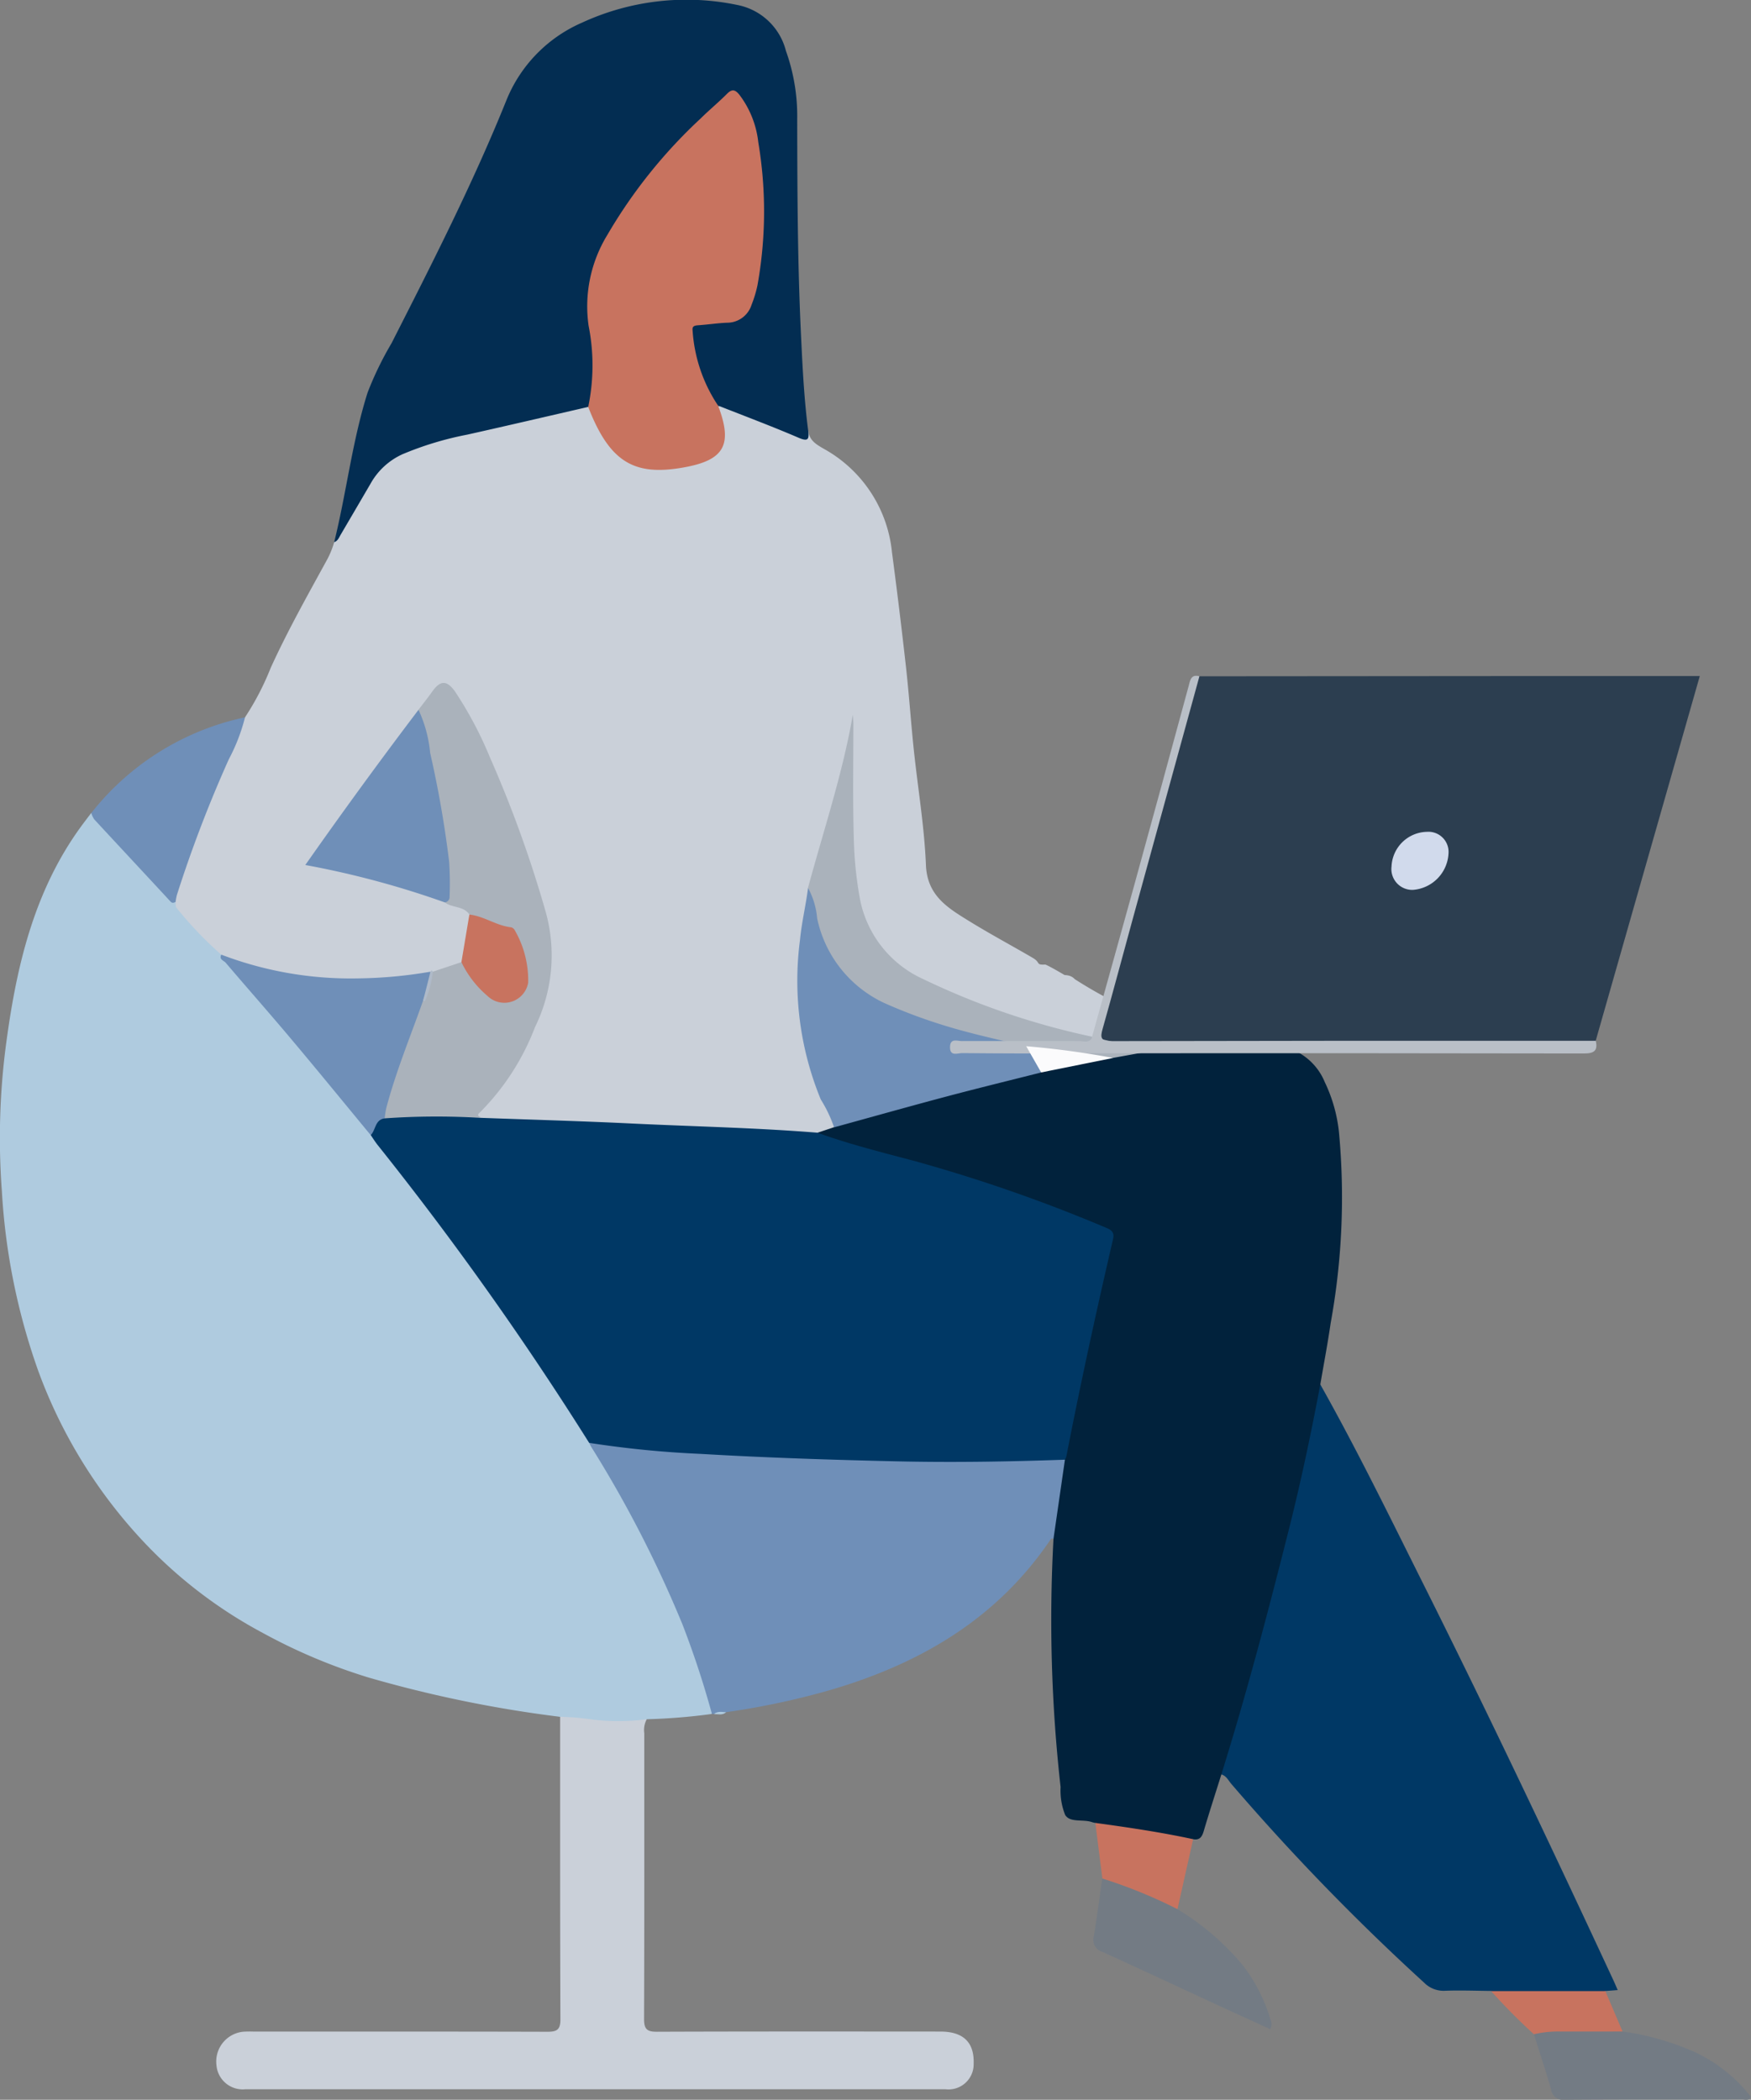 <svg xmlns="http://www.w3.org/2000/svg" width="94.178" height="112.927" viewBox="0 0 94.178 112.927">
  <rect x="0" y="0" width="94.178" height="112.927" fill="#808080" stroke="none"/>
  <g id="Group_1503" data-name="Group 1503" transform="translate(-187.295 -7877.421)">
    <g id="Campus-hiring-report" transform="translate(181 7877.421)">
      <g id="Group_1486" data-name="Group 1486" transform="translate(6.295 0)">
        <path id="Path_6239" data-name="Path 6239" d="M-3880.913-1286.293a14.552,14.552,0,0,0,1.381-2.658c.9-1.975,1.96-3.86,3-5.759a4.752,4.752,0,0,0,.415-1,32.581,32.581,0,0,1,1.927-3.428,5.046,5.046,0,0,1,3.065-2c1.373-.448,2.8-.665,4.2-1.017,1.23-.311,2.474-.566,3.708-.868a1.055,1.055,0,0,1,.815-.017,10.888,10.888,0,0,1,.74,1.351,3.49,3.49,0,0,0,3.951,1.862,7.038,7.038,0,0,0,1.2-.261,1.624,1.624,0,0,0,1.162-2.155c-.067-.241-.232-.472-.113-.744.276-.224.534-.05.786.048,1.082.423,2.159.857,3.236,1.294.288.117.566.232.823-.053.062.527.438.735.862.98a7.163,7.163,0,0,1,3.638,5.541q.408,3.083.754,6.174c.164,1.467.263,2.942.416,4.41.218,2.084.572,4.162.658,6.25.067,1.634,1.161,2.29,2.285,2.986s2.308,1.329,3.458,2c.441.256.151.39.669.361.133-.007,3.135,1.764,1.593,1.089.609,1.236-4.1-.768-5.524-.763a1.317,1.317,0,0,0-.795.121c.259.158-1.073-.448-.828-.447,1.549.005,4.688.559,6.238.569.314,0,.654-.059.909.216a23.822,23.822,0,0,0,4.028,2.077c.008.569.367,1.118.1,1.7a.646.646,0,0,1-.5.063,48.76,48.76,0,0,1-11.573-3.54,6.839,6.839,0,0,1-4.024-6.32c-.141-2.238-.07-4.472-.113-6.708-.006-.3.043-.6.053-.828a73.1,73.1,0,0,1-2.132,8.706,23.292,23.292,0,0,0-.534,5.618,14.1,14.1,0,0,0,1.558,6.309c.149.277.357.548.248.9a2.178,2.178,0,0,1-1.054.44c-2.035-.082-4.071-.164-6.1-.288-1.306-.08-2.616-.093-3.92-.152-1.69-.077-3.384-.188-5.08-.18-.9,0-1.8-.135-2.7-.166-.58-.292-.588-.314-.183-.741a15.651,15.651,0,0,0,3.645-7.237,5.278,5.278,0,0,0-.179-2.365,46.15,46.15,0,0,0-2.806-8.37,26.637,26.637,0,0,0-2.063-4.085c-.466-.723-.733-.716-1.226-.016-.187.265-.4.5-.6.763-2.025,2.638-3.948,5.349-5.947,8.118a51.871,51.871,0,0,1,7.274,2.036c.457.26,1.119.17,1.368.792a7.074,7.074,0,0,1-.4,2.521,2.735,2.735,0,0,1-1.594.609.384.384,0,0,0-.363.074,16.418,16.418,0,0,1-4.6.412,18.771,18.771,0,0,1-5.687-.994,6.381,6.381,0,0,1-.715-.29,2.639,2.639,0,0,1-.955-.734c-.507-.495-.9-1.087-1.421-1.572a.957.957,0,0,1-.326-.742,30.809,30.809,0,0,1,1.483-4.442c.629-1.617,1.364-3.191,2.025-4.794A2.324,2.324,0,0,1-3880.913-1286.293Z" transform="translate(3894.091 1324.87)" fill="#cad0d9"/>
        <path id="Path_6240" data-name="Path 6240" d="M-3947.164-1128.576c.014.105-.01.249.049.31a20.079,20.079,0,0,0,2.412,2.526c1.965,2.129,3.813,4.359,5.649,6.6.83,1.013,1.675,2.014,2.483,3.045,2.47,3.126,4.883,6.3,7.175,9.555,1.61,2.291,3.166,4.617,4.627,7.007a64.363,64.363,0,0,1,5.027,9.78,28.506,28.506,0,0,1,1.355,4.091,1.274,1.274,0,0,1,.07.755,32.344,32.344,0,0,1-3.5.284,1.824,1.824,0,0,1-.926.246,9.027,9.027,0,0,1-3.739-.376,66.411,66.411,0,0,1-10.3-2.113,30.227,30.227,0,0,1-5.693-2.4,24.857,24.857,0,0,1-6.325-4.814,26.909,26.909,0,0,1-5.734-9.236,34.643,34.643,0,0,1-1.972-9.717,38.487,38.487,0,0,1,.2-7.694c.551-4.229,1.475-8.371,4.069-11.921.176-.241.359-.477.539-.716.943.927,1.825,1.914,2.724,2.882C-3948.376-1129.838-3947.756-1129.221-3947.164-1128.576Z" transform="translate(3956.606 1177.084)" fill="#afcbdf"/>
        <path id="Path_6241" data-name="Path 6241" d="M-3616.861-1033.966l.893-.3a1.326,1.326,0,0,1,.781-.408c3.412-1.02,6.874-1.85,10.335-2.683,1.28-.321,2.577-.552,3.871-.8.714-.137,1.438-.208,2.158-.311a3.516,3.516,0,0,1,1.377-.265,27.081,27.081,0,0,1,2.939-.21,1.26,1.26,0,0,1,.8.173c.471.033.941.067,1.412.1a3.2,3.2,0,0,1,2.72,1.979,8.179,8.179,0,0,1,.765,2.709,37.785,37.785,0,0,1-.448,10.254c-.159,1.1-.37,2.2-.557,3.3a4.941,4.941,0,0,1-.214,2.035c-.823,4.156-1.906,8.249-3.005,12.338q-.779,2.9-1.665,5.76a1.406,1.406,0,0,1-.438.84c-.319,1.018-.65,2.034-.952,3.057-.091.31-.225.486-.566.426a1.756,1.756,0,0,1-.76.014q-1.861-.323-3.728-.6a1.908,1.908,0,0,1-.772-.288c-.062-.016-.126-.027-.187-.048-.48-.164-1.162.043-1.433-.377a3.525,3.525,0,0,1-.249-1.507,80.555,80.555,0,0,1-.383-13.336,9.277,9.277,0,0,1,.251-3.037c.052-.4.124-.8.209-1.2.786-3.833,1.57-7.668,2.476-11.476.131-.554,0-.781-.522-1.007a95.07,95.07,0,0,0-13.1-4.321c-.519-.14-1.041-.276-1.548-.452C-3616.587-1033.672-3616.857-1033.66-3616.861-1033.966Z" transform="translate(3660.828 1094.886)" fill="#01223c"/>
        <path id="Path_6243" data-name="Path 6243" d="M-3448.988-874.9c1.367-4.378,2.532-8.811,3.652-13.257.642-2.553,1.182-5.129,1.67-7.716,1.979,3.519,3.747,7.147,5.553,10.756,3.527,7.047,6.9,14.167,10.223,21.314.072.153.136.31.22.5l-.671.051a1.084,1.084,0,0,1-.791.183c-1.5.008-2.991,0-4.487,0a1.629,1.629,0,0,1-.865-.187c-.817-.007-1.634-.04-2.45-.01a1.473,1.473,0,0,1-1.147-.434,122.79,122.79,0,0,1-10.365-10.682C-3448.606-874.567-3448.715-874.822-3448.988-874.9Z" transform="translate(3514.679 970.329)" fill="#003865"/>
        <path id="Path_6244" data-name="Path 6244" d="M-3792.243-1448.046c.06.456-.017.581-.52.364-1.427-.614-2.884-1.158-4.329-1.729-.378-.063-.5-.379-.636-.667a10.149,10.149,0,0,1-.856-3.032c-.076-.579.048-.733.641-.786.429-.038.851-.123,1.281-.155a1.38,1.38,0,0,0,1.251-.965,8.31,8.31,0,0,0,.447-1.944,23.136,23.136,0,0,0-.24-7.12,3.858,3.858,0,0,0-.6-1.553c-.359-.517-.559-.56-1.027-.124-.867.806-1.71,1.639-2.515,2.506a24.5,24.5,0,0,0-3.36,4.4,7.779,7.779,0,0,0-1.111,5.621,13.518,13.518,0,0,1,.068,3.09.87.87,0,0,1-.323.8c-2.168.5-4.334,1.005-6.505,1.491a17.485,17.485,0,0,0-3.493,1.057,3.729,3.729,0,0,0-1.714,1.583q-.793,1.359-1.59,2.716c-.1.163-.158.359-.365.429.661-2.666.966-5.411,1.795-8.04a17.771,17.771,0,0,1,1.289-2.659c2.188-4.305,4.385-8.608,6.19-13.095a7.691,7.691,0,0,1,4.051-4.144,13.407,13.407,0,0,1,8.373-.951,3.357,3.357,0,0,1,2.6,2.468,10.4,10.4,0,0,1,.606,3.672c.006,3.939.019,7.878.214,11.813C-3792.542-1451.345-3792.456-1449.69-3792.243-1448.046Z" transform="translate(3835.713 1471.223)" fill="#032d52"/>
        <path id="Path_6245" data-name="Path 6245" d="M-3686.153-871.494q-.308,2.132-.616,4.263c-.107-.068-.143.008-.194.084-2.952,4.338-7.2,6.741-12.133,8.13a41.172,41.172,0,0,1-5.278,1.1c-.205.124-.453-.02-.658.1-.036,0-.072,0-.107-.006a49.507,49.507,0,0,0-1.583-4.81,63.579,63.579,0,0,0-4.9-9.538c-.045-.073-.079-.152-.118-.228.277-.2.586-.1.877-.07,2.249.219,4.5.4,6.757.529q7.032.391,14.072.367c1.013,0,2.015-.208,3.031-.133C-3686.708-871.683-3686.393-871.739-3686.153-871.494Z" transform="translate(3743.43 949.998)" fill="#6f8fb8"/>
        <path id="Path_6246" data-name="Path 6246" d="M-3848.169-757.762a13.784,13.784,0,0,1,1.7.142,11.539,11.539,0,0,0,2.961-.012,1.209,1.209,0,0,0-.135.748c0,5.124.008,10.248-.011,15.372,0,.536.147.69.686.688,5.082-.019,10.165-.013,15.247-.01,1.242,0,1.835.581,1.794,1.733a1.352,1.352,0,0,1-1.509,1.37h-30.43q-3.618,0-7.237,0a1.416,1.416,0,0,1-1.55-1.295,1.611,1.611,0,0,1,1.44-1.8,5.674,5.674,0,0,1,.581-.006c5.255,0,10.51-.006,15.765.009.5,0,.716-.087.714-.66C-3848.175-746.911-3848.167-752.337-3848.169-757.762Z" transform="translate(3878.295 850.092)" fill="#cad0d9"/>
        <path id="Path_6247" data-name="Path 6247" d="M-3914.13-1163.2c-.1.043-.174.082-.276-.027-1.364-1.475-2.736-2.943-4.1-4.418a1.218,1.218,0,0,1-.157-.339,14.294,14.294,0,0,1,8.268-5.147,9.975,9.975,0,0,1-.87,2.255,69.093,69.093,0,0,0-2.794,7.3A3.416,3.416,0,0,0-3914.13-1163.2Z" transform="translate(3923.573 1211.708)" fill="#6f8fb8"/>
        <path id="Path_6248" data-name="Path 6248" d="M-3497.6-689.261a13.939,13.939,0,0,1,3.509,3.005,8.96,8.96,0,0,1,1.492,2.911.575.575,0,0,1-.009.54c-1.086-.5-2.177-.994-3.265-1.5-1.914-.884-3.821-1.782-5.742-2.65a.674.674,0,0,1-.481-.833c.171-1.038.307-2.083.457-3.124a.606.606,0,0,1,.5.006A11.142,11.142,0,0,1-3497.6-689.261Z" transform="translate(3560.925 791.935)" fill="#737b84"/>
        <path id="Path_6249" data-name="Path 6249" d="M-3314.331-628.366a14.11,14.11,0,0,1,4,1.158,8.247,8.247,0,0,1,2.913,2.364c-.134.22-.324.133-.476.133-3.18.006-6.36-.007-9.539.017a.657.657,0,0,1-.747-.582c-.285-.987-.609-1.964-.916-2.944a.923.923,0,0,1,.8-.331c1.119-.034,2.239-.02,3.358-.009A1.143,1.143,0,0,1-3314.331-628.366Z" transform="translate(3401.599 737.622)" fill="#737b84"/>
        <path id="Path_6251" data-name="Path 6251" d="M-3496.95-709.03a26.659,26.659,0,0,0-4.039-1.648q-.189-1.495-.379-2.991c1.762.242,3.521.5,5.26.876Q-3496.529-710.912-3496.95-709.03Z" transform="translate(3560.281 811.705)" fill="#c8735f"/>
        <path id="Path_6252" data-name="Path 6252" d="M-3329.832-641.612c-1.147,0-2.3.006-3.443,0a5.609,5.609,0,0,0-1.325.148,32.563,32.563,0,0,1-2.3-2.321h6.143Z" transform="translate(3417.101 750.867)" fill="#c8735f"/>
        <path id="Path_6253" data-name="Path 6253" d="M-3474.51-1052.742a40.363,40.363,0,0,0-5.178.4c-.046-.019-.066-.044-.061-.076s.014-.053.027-.053c-.061-.354-.115-.71-.187-1.062-.045-.216-.085-.42.108-.587a9.418,9.418,0,0,0,2-.692,1.227,1.227,0,0,1,1.523.165,7.41,7.41,0,0,0,1.083.8A1.371,1.371,0,0,1-3474.51-1052.742Z" transform="translate(3541.63 1108.859)" fill="#c8735f"/>
        <path id="Path_6254" data-name="Path 6254" d="M-3659.894-759.7c.2-.174.433-.106.657-.1C-3659.432-759.622-3659.668-759.7-3659.894-759.7Z" transform="translate(3698.292 851.884)" fill="#afcbdf"/>
        <path id="Path_6255" data-name="Path 6255" d="M-3765.192-990.368c-3.007.107-6.017.155-9.024.088-3.519-.079-7.038-.194-10.552-.4a54.5,54.5,0,0,1-6.012-.594,174.82,174.82,0,0,0-11.382-16.026c-.132-.167-.245-.35-.366-.526a.982.982,0,0,1,.891-1.072,17.764,17.764,0,0,1,3.713-.133,4.724,4.724,0,0,1,1.314.277c2.708.1,5.417.174,8.124.306,3.328.161,6.662.225,9.985.494,1.73.628,3.517,1.067,5.291,1.542a84.192,84.192,0,0,1,10.257,3.58c.307.126.428.269.347.617-.9,3.876-1.748,7.763-2.507,11.668A.834.834,0,0,1-3765.192-990.368Z" transform="translate(3822.468 1068.871)" fill="#003865"/>
        <path id="Path_6242" data-name="Path 6242" d="M-3494.671-1221.182l18.283-.014q3.973,0,7.947,0h.683c-1.879,6.583-3.74,13.1-5.6,19.62a.911.911,0,0,1-.78.217q-12.508.007-25.015,0c-.939,0-1.1-.24-.843-1.156q2.4-8.7,4.768-17.4C-3495.109-1220.36-3495.108-1220.873-3494.671-1221.182Z" transform="translate(3559.182 1257.553)" fill="#2c3e50"/>
        <path id="Path_6256" data-name="Path 6256" d="M-3712.61-1416.627a10.939,10.939,0,0,0,.022-4.362,7.36,7.36,0,0,1,1.006-4.887,27.3,27.3,0,0,1,5.03-6.274c.458-.454.959-.865,1.414-1.323.28-.282.453-.2.667.068a5.153,5.153,0,0,1,1.009,2.545,22.416,22.416,0,0,1-.046,7.7,6.52,6.52,0,0,1-.318,1.045,1.377,1.377,0,0,1-1.319.959c-.514.022-1.026.1-1.541.136-.2.014-.344.041-.309.287a8.207,8.207,0,0,0,1.37,4.035c.8,2.1.347,2.934-1.851,3.325C-3710.122-1412.9-3711.45-1413.634-3712.61-1416.627Z" transform="translate(3744.247 1438.512)" fill="#c8735f"/>
        <path id="Path_6257" data-name="Path 6257" d="M-3792.418-1164.014a39.617,39.617,0,0,0-5.168.026.585.585,0,0,1-.079-.609,52.908,52.908,0,0,1,2-5.709c.406-.445.306-1.108.673-1.57l1.54-.516a6.193,6.193,0,0,1,.913,1.071,4.954,4.954,0,0,0,.476.524c.341.286.663.669,1.184.4a1.369,1.369,0,0,0,.8-1.578c-.106-.46-.232-.917-.343-1.376a1.072,1.072,0,0,0-.891-.885,5.118,5.118,0,0,1-1.715-.713c-.314-.475-.927-.347-1.324-.655a15.837,15.837,0,0,0-.388-5.049q-.385-2.22-.9-4.419a7.352,7.352,0,0,1-.129-.889c.246-.323.5-.64.736-.972.439-.625.789-.629,1.228-.016a20.306,20.306,0,0,1,1.872,3.527,64.328,64.328,0,0,1,3.013,8.344,8.737,8.737,0,0,1-.578,6.18,13.108,13.108,0,0,1-2.983,4.608C-3792.681-1164.1-3792.43-1164.105-3792.418-1164.014Z" transform="translate(3818.275 1224.134)" fill="#aab2bb"/>
        <path id="Path_6258" data-name="Path 6258" d="M-3611.923-1092.3c-1.706.432-3.415.848-5.116,1.3-2.012.535-4.016,1.1-6.023,1.651a7.241,7.241,0,0,0-.716-1.5,16.785,16.785,0,0,1-1.117-8.578c.089-.943.315-1.857.432-2.792.384.035.367.36.423.612a13.322,13.322,0,0,0,.745,2.393,5.556,5.556,0,0,0,2.557,2.791,28.257,28.257,0,0,0,6.824,2.267,3.55,3.55,0,0,1,1.23.344C-3612.361-1093.347-3611.871-1092.961-3611.923-1092.3Z" transform="translate(3667.923 1149.977)" fill="#6f8fb8"/>
        <path id="Path_6259" data-name="Path 6259" d="M-3854.022-1072.011c-.678,1.919-1.458,3.8-1.981,5.776a5.214,5.214,0,0,0-.089.564c-.527.071-.473.624-.75.9-1.441-1.744-2.873-3.5-4.329-5.228-1.141-1.358-2.317-2.687-3.467-4.038-.1-.121-.379-.177-.24-.44a19.541,19.541,0,0,0,7.355,1.277,24.351,24.351,0,0,0,3.891-.36C-3853.512-1072.979-3853.888-1072.525-3854.022-1072.011Z" transform="translate(3876.781 1125.818)" fill="#6f8fb8"/>
        <path id="Path_6260" data-name="Path 6260" d="M-3609.055-1156.368c-1.667-.391-3.34-.752-4.968-1.294a28.119,28.119,0,0,1-2.643-1.019,6.492,6.492,0,0,1-3.632-4.567,4.117,4.117,0,0,0-.492-1.634c.836-3.088,1.859-6.129,2.412-9.314.01.171.029.342.029.514,0,2.044-.037,4.089.023,6.132a20.6,20.6,0,0,0,.328,3.248,5.962,5.962,0,0,0,3.408,4.326,40.208,40.208,0,0,0,9.047,3.091,28.747,28.747,0,0,0,3.2.641l.033.13-2.077.376a28.108,28.108,0,0,1-3.567-.327A2.817,2.817,0,0,1-3609.055-1156.368Z" transform="translate(3664.248 1212.633)" fill="#aab2bb"/>
        <path id="Path_6261" data-name="Path 6261" d="M-3823.615-1176.243a7,7,0,0,1,.627,2.32,57.034,57.034,0,0,1,1.022,5.859,17.8,17.8,0,0,1,.023,1.866.29.29,0,0,1-.26.312,48.283,48.283,0,0,0-7.5-2.011C-3827.7-1170.751-3825.684-1173.516-3823.615-1176.243Z" transform="translate(3846.124 1214.417)" fill="#6f8fb8"/>
        <path id="Path_6262" data-name="Path 6262" d="M-3764.385-1091.147c.793.085,1.454.6,2.25.685a.312.312,0,0,1,.193.161,5.383,5.383,0,0,1,.72,2.814,1.3,1.3,0,0,1-2.191.713,5.483,5.483,0,0,1-1.4-1.815Z" transform="translate(3789.63 1140.333)" fill="#c8735f"/>
        <path id="Path_6250" data-name="Path 6250" d="M-3548.407-1221.266q-1.8,6.551-3.6,13.1c-.535,1.947-1.051,3.9-1.6,5.839-.14.489-.124.683.476.682q13.021-.028,26.042-.018c.123.544-.1.683-.641.682q-13.27-.024-26.54-.011c-.279,0-.559.011-.838.017-2.021-.006-4.041-.005-6.061-.026-.248,0-.668.2-.652-.341.015-.477.394-.306.629-.307,2.107-.008,4.213.007,6.321,0,.219,0,.476.112.659-.12.775-2.785,1.557-5.569,2.325-8.356q1.468-5.33,2.914-10.666C-3548.9-1221.094-3548.833-1221.385-3548.407-1221.266Z" transform="translate(3612.918 1257.637)" fill="#b9bfc7"/>
        <path id="Path_6263" data-name="Path 6263" d="M-3780.743-1066.291q.2-.773.393-1.546c.043-.089.086-.089.13,0a5.473,5.473,0,0,1-.415,1.561c0,.011-.036.022-.054.019S-3780.725-1066.279-3780.743-1066.291Z" transform="translate(3803.502 1120.098)" fill="#afbac9"/>
        <path id="Path_6264" data-name="Path 6264" d="M-3530.108-1036.44a46.314,46.314,0,0,1,4.673.631l-3.867.779Z" transform="translate(3585.302 1092.706)" fill="#fbfbfc"/>
        <path id="Path_6265" data-name="Path 6265" d="M-3376.361-1156.436a1.083,1.083,0,0,1,1.162,1.156,2.069,2.069,0,0,1-1.921,1.966,1.121,1.121,0,0,1-1.144-1.258A1.946,1.946,0,0,1-3376.361-1156.436Z" transform="translate(3453.108 1201.172)" fill="#d1daec"/>
      </g>
    </g>
  </g>
</svg>
